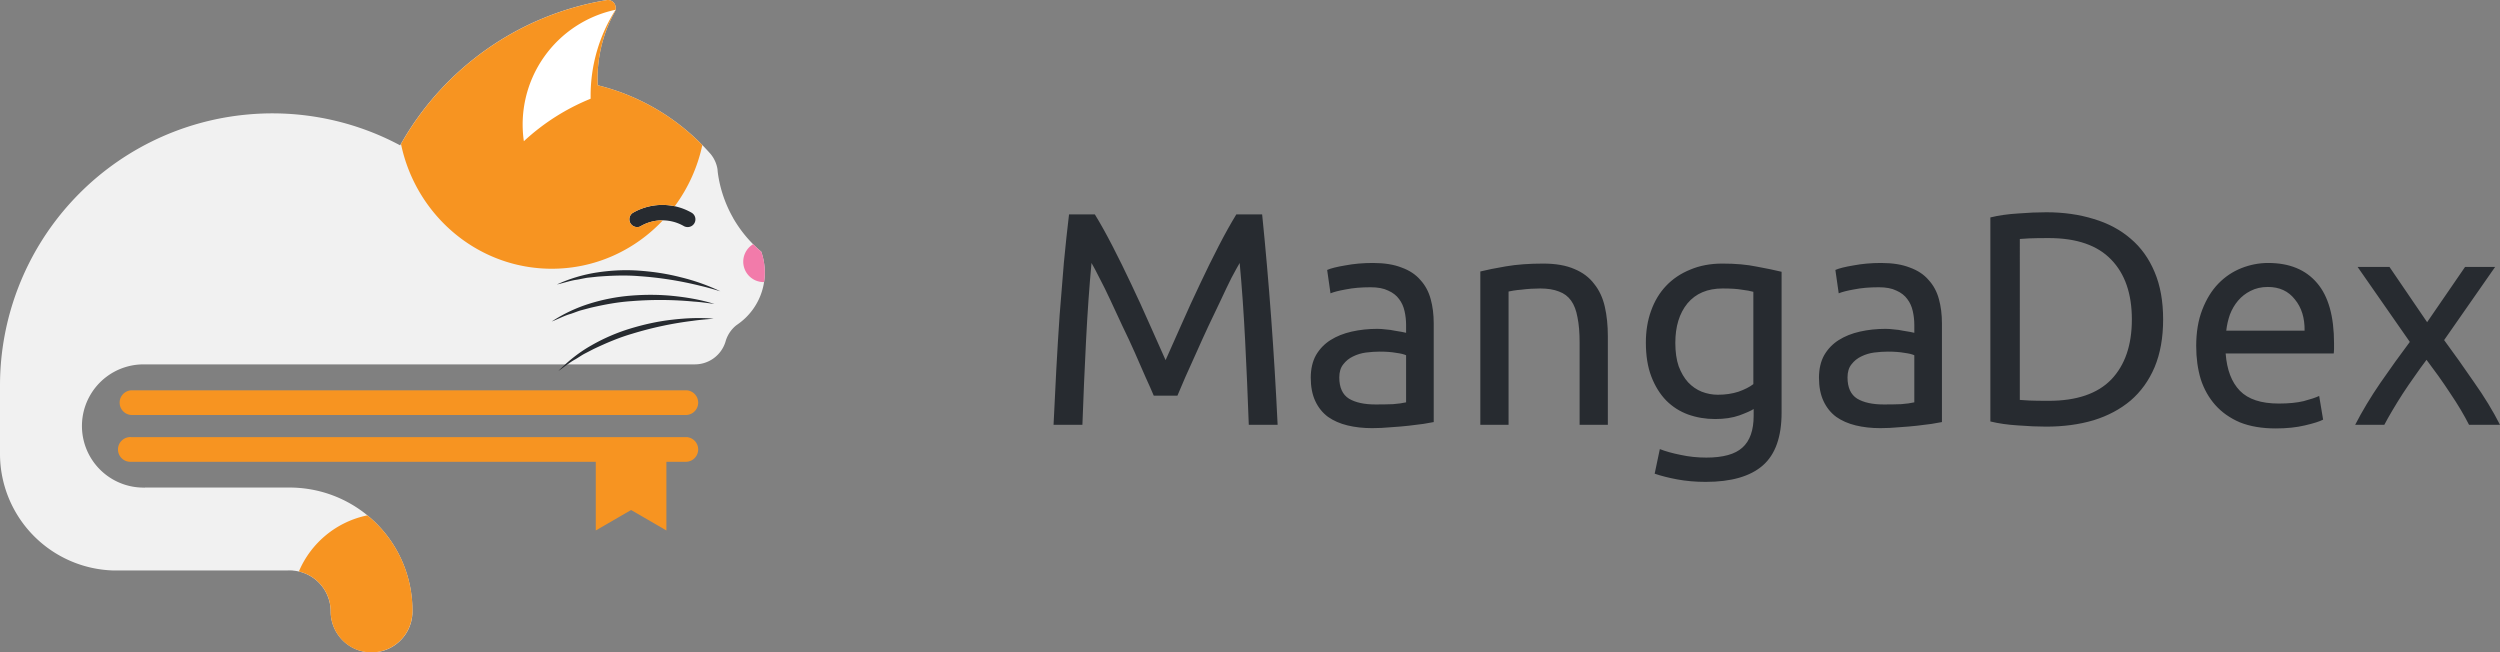 <svg xmlns="http://www.w3.org/2000/svg" version="1.2" viewBox="0 0 453.036 118.23"><rect x="0" y="0" width="453.036" height="118.23" fill="#808080" stroke="none"/><path d="M124.43 75.2H23.77a2.24 2.24 0 010-4.47h100.66a2.24 2.24 0 010 4.47m0 8.48H23.77a2.24 2.24 0 110-4.47h100.66a2.24 2.24 0 010 4.47" fill="#f79421"/><path d="M114.36 92.42l6.4 3.71V81.17h-12.8v14.96z" fill="#f79421"/><path d="M112.08 33.9h16.83v9.33h-16.83z" fill="#272b30"/><path d="M137.96 45.6l-.26-.2a22.94 22.94 0 01-4.84-5.88l-.03-.07a22.6 22.6 0 01-2.76-8.22l-.05-.54v-.03a5.79 5.79 0 00-1.26-2.77l-.18-.2a39.88 39.88 0 00-20.27-12.24 25.13 25.13 0 013.1-13.32c.1-.2.17-.44.17-.69 0-.8-.64-1.44-1.44-1.44h-.1l-.25.04a52.75 52.75 0 00-37.28 26.3 48.26 48.26 0 00-6.58-2.92 49.17 49.17 0 00-21.17-2.66A49.32 49.32 0 000 69.86v12.36a21.16 21.16 0 0020.62 21.16h31.4a6.13 6.13 0 01.93 0c.05 0 .1 0 .15.02a7.43 7.43 0 016.82 7.4v.16a7.46 7.46 0 007.41 7.27 7.42 7.42 0 007.4-6.9l.01-.3v-.41a22.27 22.27 0 00-16-21.37 22.35 22.35 0 00-6.25-.9H26.3c-.06.02-.13.02-.2.02l-.18-.01a11.165 11.165 0 01.19-22.33h99.81a5.81 5.81 0 005.52-4.01l.08-.27a5.78 5.78 0 011.93-2.82h.01l.23-.17a11.41 11.41 0 004.26-13.15m-13.34-4.46c-.24 0-.47-.06-.67-.17a7.79 7.79 0 00-5.44-.9c-.81.16-1.58.45-2.27.83l-.04.02-.12.08c-.19.1-.4.14-.63.14a1.41 1.41 0 01-.78-2.57l.14-.08a10.69 10.69 0 0110.45 0l.14.08a1.4 1.4 0 01-.78 2.57" fill="#f1f1f1"/><path d="M137.96 45.6l-.26-.2a22.94 22.94 0 01-4.84-5.88l-.03-.07a22.6 22.6 0 01-2.76-8.22l-.05-.54v-.03a5.79 5.79 0 00-1.26-2.77l-.18-.2a39.88 39.88 0 00-20.27-12.24 25.13 25.13 0 013.1-13.32c.1-.2.17-.44.17-.69 0-.8-.64-1.44-1.44-1.44h-.1l-.25.04a52.75 52.75 0 00-37.28 26.3 48.26 48.26 0 00-6.58-2.92 49.17 49.17 0 00-21.17-2.66A49.32 49.32 0 000 69.86v12.36a21.16 21.16 0 0020.62 21.16h31.4a6.13 6.13 0 01.93 0c.05 0 .1 0 .15.02a7.43 7.43 0 016.82 7.4v.16a7.46 7.46 0 007.41 7.27 7.42 7.42 0 007.4-6.9l.01-.3v-.41a22.27 22.27 0 00-16-21.37 22.35 22.35 0 00-6.25-.9H26.3c-.06.02-.13.02-.2.02l-.18-.01a11.165 11.165 0 01.19-22.33h99.81a5.81 5.81 0 005.52-4.01l.08-.27a5.78 5.78 0 011.93-2.82h.01l.23-.17a11.41 11.41 0 004.26-13.15m-13.34-4.46c-.24 0-.47-.06-.67-.17a7.79 7.79 0 00-5.44-.9c-.81.16-1.58.45-2.27.83l-.04.02-.12.08c-.19.1-.4.14-.63.14a1.41 1.41 0 01-.78-2.57l.14-.08a10.69 10.69 0 0110.45 0l.14.08a1.4 1.4 0 01-.78 2.57" fill="none"/><path d="M72.67 26.1c2.68 12.9 13.9 22.6 27.32 22.6 7.9 0 15.04-3.36 20.12-8.76h-.08a7.56 7.56 0 00-3.8.97l-.03.02a.5.5 0 00-.12.08c-.19.1-.4.14-.63.14-.77 0-1.4-.63-1.4-1.4 0-.5.24-.92.62-1.17l.14-.08a10.66 10.66 0 017.46-1.13 28.75 28.75 0 005-11.08 39.82 39.82 0 00-18.96-10.84 25.13 25.13 0 013.1-13.32c.1-.2.17-.43.17-.69 0-.8-.64-1.44-1.44-1.44h-.1l-.25.05A52.75 52.75 0 0072.66 26.1" fill="#f79421"/><path d="M130.55 52.79c-1.21-.36-2.42-.72-3.65-1a64.3 64.3 0 00-11.12-1.75c-2.49-.2-4.99-.1-7.47.09l-1.87.2c-.62.1-1.22.24-1.84.35-1.26.16-2.43.61-3.68.87a27.44 27.44 0 017.29-2.18c2.52-.38 5.1-.51 7.64-.32 2.54.18 5.07.56 7.54 1.2a37 37 0 017.16 2.54m-1.09 2.29c-1.26-.17-2.5-.35-3.76-.43a64.15 64.15 0 00-11.25-.08c-2.5.16-4.96.63-7.39 1.19l-1.81.48c-.6.18-1.18.42-1.77.62-1.22.33-2.32.96-3.5 1.4a27.44 27.44 0 016.87-3.24 34.27 34.27 0 017.51-1.45c2.54-.2 5.1-.2 7.63.06 2.53.26 5.05.69 7.47 1.45m-.18 2.68c-1.26.1-2.51.2-3.76.38a64.38 64.38 0 00-11 2.35c-2.4.7-4.7 1.69-6.96 2.76l-1.66.86c-.55.3-1.06.66-1.6.98-1.12.6-2.05 1.44-3.12 2.14 1.78-1.8 3.79-3.41 6.02-4.66a34.17 34.17 0 017.02-3.03c2.44-.74 4.93-1.3 7.46-1.59 2.53-.3 5.08-.42 7.6-.2" fill="#272b30"/><path d="M137.7 45.4c-.42-.37-.82-.76-1.22-1.15a3.7 3.7 0 001.91 6.87h.06c.02-.16.06-.31.07-.47a11.28 11.28 0 00-.57-5.04l-.25-.22" fill="#f27baa"/><path d="M107.03 17.36v.53a39.8 39.8 0 00-12.1 7.7 21.25 21.25 0 0116.62-23.82 29 29 0 00-4.52 15.59" fill="#fff"/><path d="M68.11 94.76a22.3 22.3 0 00-1.54-1.37 17.25 17.25 0 00-12.41 10.17 7.42 7.42 0 015.76 7.07v.33a7.47 7.47 0 003.5 6.16 7.42 7.42 0 0011.31-6.09c.02-.08.02-.15.02-.23v-.18a22.26 22.26 0 00-6.64-15.86" fill="#f79421"/><g aria-label="MangaDex" style="line-height:1.25;-inkscape-font-specification:Ubuntu" font-weight="400" font-size="55.022" font-family="Ubuntu" letter-spacing="0" word-spacing="0" fill="#272b30" stroke-width="4.127"><path d="M209.076 71.698q-.55-1.32-1.485-3.356-.88-2.036-1.926-4.402-1.046-2.366-2.256-4.842-1.155-2.53-2.2-4.731-1.046-2.256-1.982-4.017-.88-1.76-1.43-2.696-.605 6.492-.99 14.085-.386 7.538-.66 15.241h-5.228q.22-4.952.495-9.959.275-5.061.606-9.903.385-4.897.77-9.52.44-4.62.935-8.748h4.677q1.486 2.421 3.191 5.723 1.706 3.301 3.412 6.932 1.705 3.577 3.3 7.208 1.597 3.577 2.917 6.548 1.32-2.971 2.916-6.548 1.596-3.631 3.301-7.208 1.706-3.631 3.412-6.932 1.705-3.302 3.191-5.723h4.677q1.87 18.433 2.806 38.13h-5.227q-.275-7.703-.66-15.24-.385-7.594-.99-14.086-.55.935-1.486 2.696-.88 1.76-1.926 4.017-1.045 2.2-2.256 4.731-1.155 2.476-2.2 4.842-1.046 2.366-1.982 4.402-.88 2.036-1.43 3.356zM249.247 73.294q1.816 0 3.191-.055 1.43-.11 2.366-.33V64.38q-.55-.275-1.815-.44-1.21-.22-2.972-.22-1.155 0-2.476.165-1.265.165-2.365.716-1.046.495-1.761 1.43-.715.88-.715 2.366 0 2.751 1.76 3.852 1.76 1.045 4.787 1.045zm-.44-25.64q3.081 0 5.172.825 2.146.77 3.411 2.256 1.32 1.43 1.871 3.466.55 1.981.55 4.402v17.882q-.66.11-1.87.33-1.156.165-2.642.33-1.485.166-3.246.276-1.705.165-3.411.165-2.421 0-4.457-.496-2.036-.495-3.521-1.54-1.486-1.1-2.311-2.861-.825-1.761-.825-4.237 0-2.366.935-4.072.99-1.705 2.64-2.75 1.652-1.046 3.852-1.541 2.201-.495 4.622-.495.77 0 1.596.11.825.055 1.54.22.77.11 1.321.22.55.11.77.165v-1.43q0-1.266-.275-2.477-.275-1.265-.99-2.2-.715-.99-1.981-1.541-1.21-.605-3.191-.605-2.531 0-4.457.385-1.87.33-2.806.715l-.605-4.237q.99-.44 3.301-.825 2.31-.44 5.007-.44zM268.256 49.195q1.76-.44 4.677-.936 2.916-.495 6.713-.495 3.411 0 5.667.99 2.256.936 3.576 2.696 1.376 1.706 1.926 4.127t.55 5.337V76.98h-5.117V62.015q0-2.642-.385-4.512-.33-1.871-1.155-3.026-.826-1.156-2.201-1.651-1.376-.55-3.412-.55-.825 0-1.705.055-.88.055-1.706.165-.77.055-1.43.165-.606.11-.88.165V76.98h-5.118zM317.788 74.12q-.66.44-2.586 1.155-1.871.66-4.402.66-2.586 0-4.897-.825-2.256-.826-3.962-2.531-1.705-1.761-2.696-4.347-.99-2.586-.99-6.162 0-3.137.935-5.723.936-2.64 2.696-4.511 1.816-1.926 4.402-2.972 2.586-1.1 5.832-1.1 3.577 0 6.218.55 2.696.495 4.512.936v25.53q0 6.602-3.412 9.573-3.411 2.971-10.344 2.971-2.696 0-5.117-.44-2.366-.44-4.126-1.045l.935-4.457q1.54.605 3.741 1.046 2.256.495 4.677.495 4.567 0 6.548-1.816 2.036-1.816 2.036-5.777zm-.055-21.24q-.77-.22-2.091-.384-1.266-.22-3.466-.22-4.127 0-6.383 2.696-2.2 2.696-2.2 7.153 0 2.476.604 4.236.66 1.76 1.706 2.916 1.1 1.156 2.476 1.706 1.43.55 2.916.55 2.036 0 3.742-.55 1.705-.605 2.696-1.375zM341.344 73.294q1.816 0 3.191-.055 1.43-.11 2.366-.33V64.38q-.55-.275-1.816-.44-1.21-.22-2.97-.22-1.156 0-2.477.165-1.265.165-2.366.716-1.045.495-1.76 1.43-.716.88-.716 2.366 0 2.751 1.76 3.852 1.762 1.045 4.788 1.045zm-.44-25.64q3.08 0 5.172.825 2.146.77 3.411 2.256 1.32 1.43 1.87 3.466.551 1.981.551 4.402v17.882q-.66.11-1.87.33-1.156.165-2.642.33-1.485.166-3.246.276-1.706.165-3.411.165-2.421 0-4.457-.496-2.036-.495-3.522-1.54-1.485-1.1-2.31-2.861-.826-1.761-.826-4.237 0-2.366.936-4.072.99-1.705 2.64-2.75 1.651-1.046 3.852-1.541 2.201-.495 4.622-.495.77 0 1.596.11.825.055 1.54.22.77.11 1.32.22t.771.165v-1.43q0-1.266-.275-2.477-.275-1.265-.99-2.2-.716-.99-1.981-1.541-1.21-.605-3.192-.605-2.53 0-4.456.385-1.871.33-2.806.715l-.606-4.237q.99-.44 3.302-.825 2.31-.44 5.007-.44zM391.99 57.888q0 4.952-1.54 8.638-1.54 3.632-4.347 6.053-2.806 2.366-6.713 3.576-3.906 1.156-8.583 1.156-2.31 0-5.117-.22-2.751-.166-5.007-.716V39.401q2.256-.55 5.007-.716 2.806-.22 5.117-.22 4.677 0 8.583 1.21 3.907 1.156 6.713 3.577 2.806 2.366 4.347 6.053 1.54 3.631 1.54 8.583zm-20.743 14.746q7.593 0 11.335-3.852 3.741-3.906 3.741-10.894 0-6.988-3.741-10.84-3.742-3.906-11.335-3.906-2.256 0-3.521.055-1.21.055-1.706.11V72.47q.495.055 1.706.11 1.265.055 3.521.055zM397.982 62.73q0-3.797 1.1-6.603 1.1-2.86 2.916-4.732 1.816-1.87 4.182-2.806 2.366-.935 4.842-.935 5.777 0 8.858 3.631 3.081 3.577 3.081 10.95v.88q0 .495-.055.935H403.32q.33 4.457 2.586 6.768 2.256 2.31 7.043 2.31 2.696 0 4.511-.44 1.871-.494 2.806-.935l.716 4.292q-.936.495-3.302 1.045-2.31.55-5.282.55-3.741 0-6.492-1.1-2.696-1.155-4.457-3.136-1.76-1.98-2.641-4.677-.825-2.75-.825-5.997zm19.642-2.806q.055-3.467-1.76-5.668-1.761-2.255-4.897-2.255-1.76 0-3.136.715-1.321.66-2.256 1.76-.936 1.101-1.486 2.532-.495 1.43-.66 2.916zM447.424 76.98q-.606-1.21-1.486-2.696-.88-1.485-1.926-3.026-1.045-1.595-2.145-3.136-1.1-1.54-2.146-2.916-1.046 1.375-2.146 2.971-1.1 1.54-2.146 3.136-.99 1.54-1.87 3.026-.881 1.486-1.486 2.641h-5.282q1.925-3.741 4.566-7.593 2.696-3.906 5.338-7.427l-9.464-13.59h5.777l6.823 10.013 6.877-10.014h5.448l-9.244 13.26q2.641 3.577 5.392 7.593 2.806 3.962 4.732 7.758z"/></g></svg>